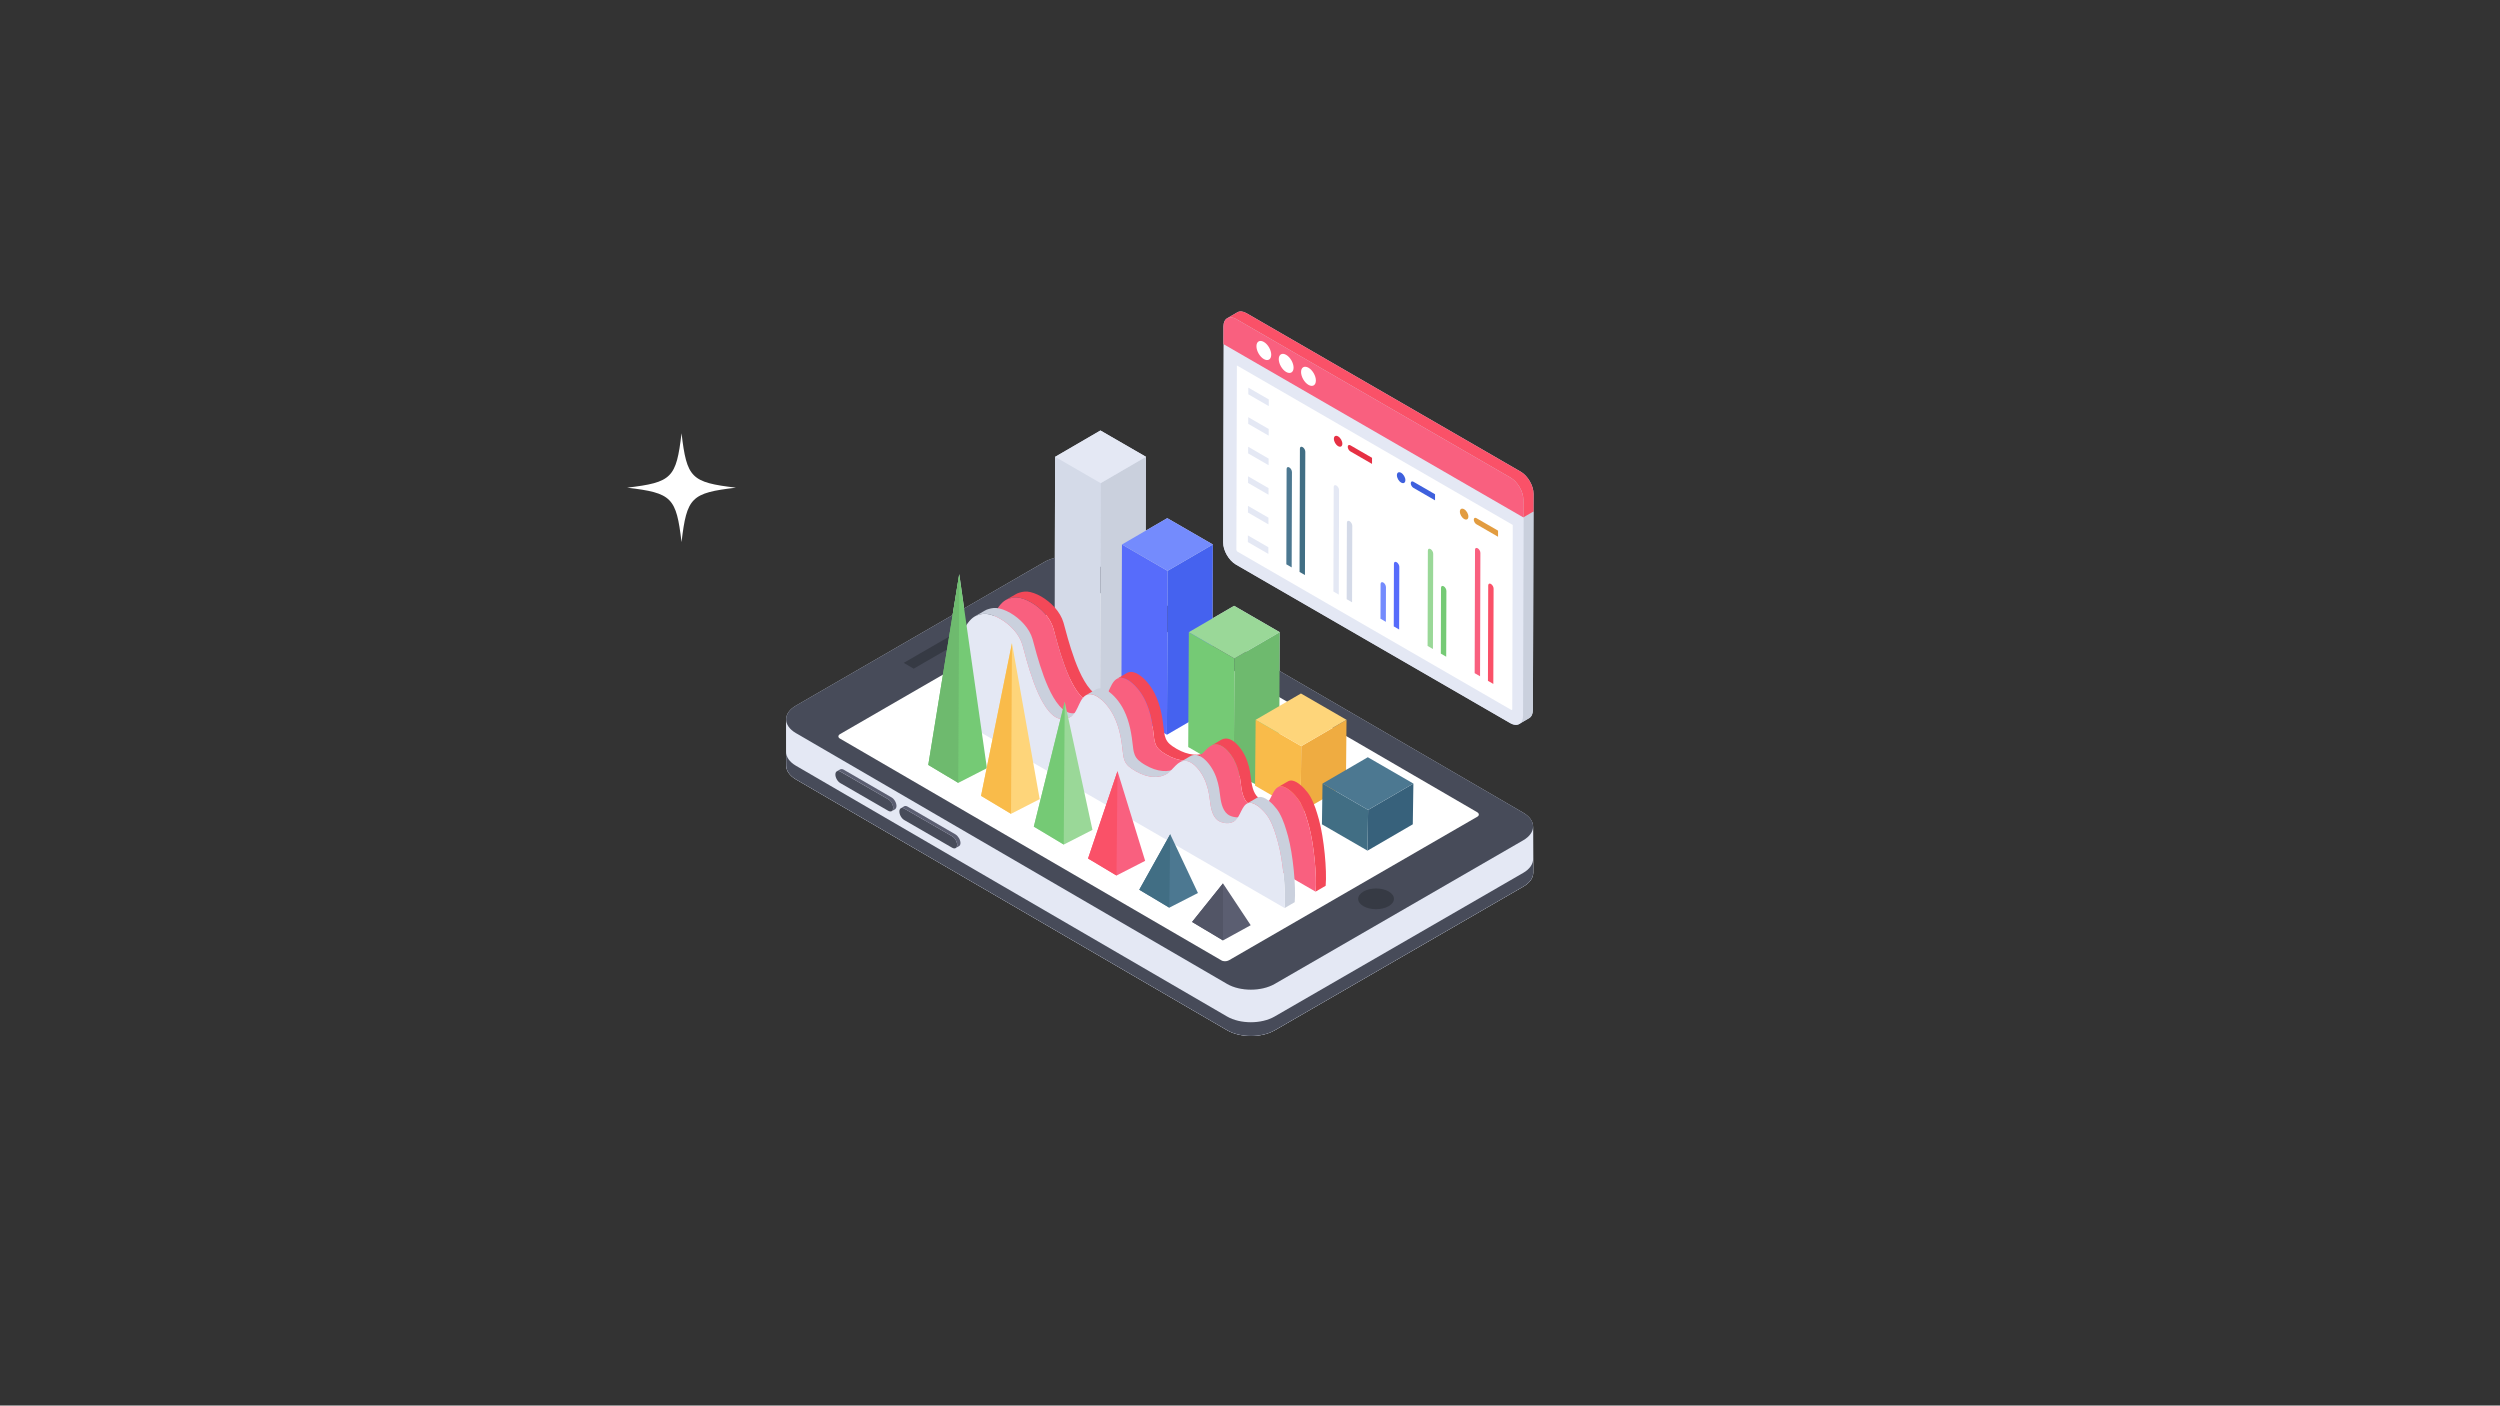 <svg xmlns="http://www.w3.org/2000/svg" xmlns:xlink="http://www.w3.org/1999/xlink" width="1366" zoomAndPan="magnify" viewBox="0 0 1024.5 576" height="768" preserveAspectRatio="xMidYMid meet" version="1.0"><rect x="0" y="0" width="1024.5" height="576" fill="#333333" stroke="none"/><defs><clipPath id="d20722147a"><path d="M 256.988 177.547 L 301.969 177.547 L 301.969 222.527 L 256.988 222.527 Z M 256.988 177.547 " clip-rule="nonzero"/></clipPath><clipPath id="e35201938e"><path d="M 501 127.184 L 629 127.184 L 629 298 L 501 298 Z M 501 127.184 " clip-rule="nonzero"/></clipPath><clipPath id="5344ad5d91"><path d="M 502 127.184 L 629 127.184 L 629 213 L 502 213 Z M 502 127.184 " clip-rule="nonzero"/></clipPath></defs><g clip-path="url(#d20722147a)"><path fill="#ffffff" d="M 279.293 177.547 C 277.117 195.914 275.355 197.676 256.988 199.848 C 257.027 199.855 257.066 199.859 257.102 199.863 L 257.105 199.863 C 275.363 202.031 277.121 203.824 279.293 222.152 C 281.465 203.785 283.227 202.023 301.594 199.848 C 283.227 197.676 281.465 195.914 279.293 177.547 Z M 279.293 177.547 " fill-opacity="1" fill-rule="nonzero"/></g><path fill="#d4dae8" d="M 628.312 357.656 C 628.312 359.742 626.926 361.777 624.199 363.332 L 522.391 422.207 C 517.008 425.32 508.301 425.32 502.918 422.207 L 326.199 319.406 C 323.547 317.852 322.207 315.812 322.207 313.777 L 322.156 308.148 C 322.156 308.246 322.18 308.316 322.18 308.414 L 322.156 294.809 C 322.133 292.75 323.496 290.688 326.227 289.133 L 390.371 252.055 L 393.098 235.289 L 395.109 249.324 L 428.055 230.262 C 429.32 229.543 430.758 229.016 432.266 228.609 L 432.383 187.219 L 450.949 176.418 L 469.613 187.195 L 469.516 217.469 L 478.344 212.344 L 497.008 223.121 L 496.914 253.398 L 505.742 248.27 L 524.426 259.074 L 524.355 274.953 L 624.246 333.059 C 626.926 334.641 628.266 336.652 628.266 338.688 Z M 628.312 357.656 " fill-opacity="1" fill-rule="nonzero"/><g clip-path="url(#e35201938e)"><path fill="#d4dae8" d="M 623.215 193.312 L 510.812 128.34 C 509.332 127.512 508.031 127.422 507.082 127.984 L 502.969 130.379 C 501.992 130.914 501.383 132.082 501.375 133.762 L 501.355 141 L 501.48 141.07 L 501.25 222.312 C 501.242 225.637 503.598 229.695 506.488 231.367 L 618.895 296.336 C 620.465 297.242 621.863 297.23 622.828 296.52 L 626.68 294.277 C 627.594 293.715 628.188 292.559 628.188 290.902 L 628.422 209.605 L 628.453 202.375 C 628.453 199.059 626.113 195 623.215 193.312 Z M 536.898 148.262 C 536.898 148.262 536.898 148.258 536.895 148.258 L 555.406 158.957 Z M 535.383 147.383 L 527.742 142.969 C 527.742 142.965 527.738 142.965 527.734 142.961 L 535.387 147.383 Z M 526.23 142.094 L 518.598 137.684 C 518.594 137.68 518.594 137.68 518.59 137.676 L 526.234 142.094 C 526.234 142.094 526.23 142.094 526.23 142.094 Z M 624.254 210.891 L 624.273 204.789 C 624.277 203.57 623.957 202.242 623.406 200.973 C 623.957 202.242 624.281 203.562 624.281 204.777 Z M 517.086 136.809 C 517.086 136.809 517.082 136.809 517.082 136.809 L 506.629 130.766 C 506.512 130.699 506.406 130.668 506.293 130.609 C 506.41 130.668 506.52 130.699 506.641 130.77 Z M 517.086 136.809 " fill-opacity="1" fill-rule="nonzero"/></g><path fill="#e4e8f4" d="M 322.145 294.816 L 322.203 313.781 C 322.203 315.812 323.539 317.844 326.203 319.41 L 502.918 422.195 C 508.309 425.328 517.004 425.328 522.398 422.195 L 624.203 363.348 C 626.93 361.777 628.32 359.746 628.32 357.656 L 628.262 338.695 C 628.262 340.727 626.93 342.816 624.203 344.383 L 522.34 403.234 C 516.945 406.367 508.25 406.367 502.859 403.234 L 326.145 300.445 C 323.48 298.879 322.145 296.848 322.145 294.816 Z M 322.145 294.816 " fill-opacity="1" fill-rule="nonzero"/><path fill="#474b59" d="M 322.145 308.148 L 322.203 313.781 C 322.203 315.812 323.539 317.844 326.203 319.41 L 502.918 422.195 C 508.309 425.328 517.004 425.328 522.398 422.195 L 624.203 363.344 C 626.93 361.777 628.32 359.746 628.32 357.656 L 628.262 352.027 C 628.262 354.059 626.93 356.148 624.203 357.715 L 522.34 416.566 C 516.945 419.699 508.25 419.699 502.859 416.566 L 326.145 313.781 C 323.48 312.211 322.145 310.18 322.145 308.148 Z M 322.145 308.148 " fill-opacity="1" fill-rule="nonzero"/><path fill="#474b59" d="M 326.234 289.121 C 320.828 292.246 320.801 297.293 326.168 300.418 L 502.875 403.219 C 508.246 406.34 516.953 406.34 522.355 403.219 L 624.188 344.363 C 629.594 341.238 629.621 336.191 624.25 333.066 L 447.543 230.266 C 442.176 227.145 433.469 227.145 428.062 230.266 Z M 326.234 289.121 " fill-opacity="1" fill-rule="nonzero"/><path fill="#ffffff" d="M 344.172 302.645 L 500.477 393.531 C 501.289 394.055 502.68 394.055 503.609 393.531 L 605.418 334.68 C 606.227 334.219 606.227 333.406 605.418 332.883 L 449.109 241.996 C 448.301 241.531 446.906 241.531 446.039 241.996 L 344.23 300.844 C 343.363 301.367 343.363 302.18 344.172 302.645 Z M 344.172 302.645 " fill-opacity="1" fill-rule="nonzero"/><path fill="#363a44" d="M 558.762 365.332 C 555.875 367 555.859 369.695 558.691 371.34 C 561.559 373.012 566.207 373.012 569.098 371.344 C 571.945 369.695 571.961 367 569.094 365.332 C 566.262 363.684 561.613 363.684 558.762 365.332 Z M 558.762 365.332 " fill-opacity="1" fill-rule="nonzero"/><path fill="#363a44" d="M 370.344 271.645 L 374.43 274.02 L 401.855 258.168 L 397.773 255.793 Z M 370.344 271.645 " fill-opacity="1" fill-rule="nonzero"/><path fill="#474b59" d="M 370.57 331.352 C 369.465 330.711 368.566 331.273 368.562 332.543 C 368.559 333.859 369.453 335.41 370.555 336.047 L 390.199 347.402 C 391.305 348.039 392.246 347.551 392.25 346.234 C 392.254 344.965 391.316 343.344 390.215 342.703 Z M 370.57 331.352 " fill-opacity="1" fill-rule="nonzero"/><path fill="#5b5e71" d="M 342.945 316.066 C 343.332 315.875 343.844 315.875 344.418 316.195 L 363.992 327.531 C 365.145 328.234 366.039 329.836 366.039 331.051 C 366.039 331.758 365.785 332.207 365.465 332.398 L 366.809 331.629 C 367.125 331.371 367.383 330.926 367.383 330.285 C 367.383 329.004 366.488 327.402 365.336 326.762 L 345.762 315.426 C 345.188 315.105 344.676 315.105 344.289 315.301 Z M 342.945 316.066 " fill-opacity="1" fill-rule="nonzero"/><path fill="#5b5e71" d="M 370.516 330.414 L 369.172 331.246 C 369.559 330.988 370.004 331.051 370.582 331.371 L 390.219 342.707 C 391.305 343.348 392.266 344.949 392.266 346.23 C 392.266 346.871 392.012 347.316 391.625 347.508 L 393.031 346.742 C 393.352 346.547 393.609 346.102 393.609 345.461 C 393.609 344.18 392.648 342.578 391.562 341.938 L 371.922 330.539 C 371.348 330.219 370.902 330.219 370.516 330.414 Z M 370.516 330.414 " fill-opacity="1" fill-rule="nonzero"/><path fill="#474b59" d="M 344.391 316.219 C 343.246 315.559 342.344 316.121 342.34 317.387 C 342.336 318.703 343.234 320.258 344.375 320.918 L 363.98 332.25 C 365.125 332.91 366.027 332.395 366.031 331.078 C 366.031 329.812 365.137 328.211 363.992 327.551 Z M 344.391 316.219 " fill-opacity="1" fill-rule="nonzero"/><path fill="#cad0dd" d="M 469.613 187.199 L 469.363 274.461 L 450.809 285.254 L 451.055 197.996 Z M 469.613 187.199 " fill-opacity="1" fill-rule="nonzero"/><path fill="#d4dae8" d="M 451.055 197.996 L 450.809 285.254 L 432.145 274.469 L 432.391 187.211 Z M 451.055 197.996 " fill-opacity="1" fill-rule="nonzero"/><path fill="#e4e8f4" d="M 469.613 187.199 L 451.055 197.996 L 432.391 187.211 L 450.953 176.414 Z M 469.613 187.199 " fill-opacity="1" fill-rule="nonzero"/><path fill="#4562ef" d="M 497.016 223.133 L 496.77 290.297 L 478.211 301.094 L 478.457 233.93 Z M 497.016 223.133 " fill-opacity="1" fill-rule="nonzero"/><path fill="#576cfb" d="M 478.457 233.93 L 478.211 301.094 L 459.531 290.297 L 459.777 223.133 Z M 478.457 233.93 " fill-opacity="1" fill-rule="nonzero"/><path fill="#748bfd" d="M 497.016 223.133 L 478.457 233.93 L 459.777 223.133 L 478.336 212.336 Z M 497.016 223.133 " fill-opacity="1" fill-rule="nonzero"/><path fill="#6eba6e" d="M 524.418 259.062 L 524.172 326.23 L 505.613 316.934 L 505.859 269.859 Z M 524.418 259.062 " fill-opacity="1" fill-rule="nonzero"/><path fill="#75ca75" d="M 505.859 269.859 L 505.613 316.934 L 486.934 306.137 L 487.18 259.062 Z M 505.859 269.859 " fill-opacity="1" fill-rule="nonzero"/><path fill="#9ad898" d="M 524.418 259.062 L 505.859 269.859 L 487.18 259.062 L 505.738 248.266 Z M 524.418 259.062 " fill-opacity="1" fill-rule="nonzero"/><path fill="#efac41" d="M 551.805 294.984 L 551.559 321.961 L 533 332.758 L 533.246 305.781 Z M 551.805 294.984 " fill-opacity="1" fill-rule="nonzero"/><path fill="#f9bb4a" d="M 533.246 305.781 L 533 332.758 L 514.316 321.961 L 514.566 294.984 Z M 533.246 305.781 " fill-opacity="1" fill-rule="nonzero"/><path fill="#fed57a" d="M 551.805 294.984 L 533.246 305.781 L 514.566 294.984 L 533.125 284.188 Z M 551.805 294.984 " fill-opacity="1" fill-rule="nonzero"/><path fill="#37617b" d="M 579.207 321.109 L 578.961 337.801 L 560.402 348.598 L 560.648 331.906 Z M 579.207 321.109 " fill-opacity="1" fill-rule="nonzero"/><path fill="#416e84" d="M 560.648 331.906 L 560.402 348.598 L 541.723 337.801 L 541.969 321.109 Z M 560.648 331.906 " fill-opacity="1" fill-rule="nonzero"/><path fill="#4c7891" d="M 579.207 321.109 L 560.648 331.906 L 541.969 321.109 L 560.527 310.312 Z M 579.207 321.109 " fill-opacity="1" fill-rule="nonzero"/><path fill="#f34858" d="M 525.355 322.281 C 525.902 322.332 526.543 322.59 527.207 322.973 C 529.27 324.16 531.594 326.629 532.875 328.906 C 534.582 331.922 535.484 335.199 536.387 338.379 C 538.449 345.883 539.707 359.012 539.113 365.398 L 543.258 362.988 C 543.828 356.602 542.57 343.473 540.531 335.969 C 539.629 332.789 538.703 329.535 537.023 326.52 C 535.742 324.242 533.391 321.746 531.352 320.559 C 530.688 320.18 530.047 319.941 529.48 319.871 C 528.816 319.801 528.246 319.941 527.77 320.227 L 523.648 322.613 C 524.121 322.355 524.668 322.211 525.355 322.281 Z M 525.355 322.281 " fill-opacity="1" fill-rule="nonzero"/><path fill="#f34858" d="M 462.172 278.645 C 464.758 280.141 467.484 283.391 469.168 286.785 C 471.59 291.703 472.301 296.781 472.848 301.578 C 472.988 303.027 473.203 304.711 474.148 306.113 C 474.766 307.039 475.574 307.656 476.355 308.227 C 476.926 308.605 477.473 308.965 478.039 309.273 C 482.688 311.977 487.359 312.43 490.656 310.508 L 494.781 308.094 C 491.484 310.02 486.812 309.566 482.164 306.863 C 481.594 306.551 481.047 306.195 480.504 305.816 C 479.695 305.246 478.914 304.629 478.297 303.727 C 477.348 302.301 477.109 300.641 476.969 299.191 C 476.422 294.371 475.711 289.293 473.293 284.375 C 471.633 280.98 468.902 277.727 466.293 276.234 C 465.109 275.543 463.922 275.211 462.902 275.402 C 462.477 275.473 462.121 275.617 461.789 275.805 L 457.641 278.215 C 457.973 278.027 458.355 277.883 458.758 277.812 C 459.801 277.621 460.965 277.953 462.172 278.645 Z M 462.172 278.645 " fill-opacity="1" fill-rule="nonzero"/><path fill="#f34858" d="M 412.105 245.902 C 412.367 245.785 412.602 245.641 412.863 245.547 C 414.074 245.094 415.355 244.762 416.777 244.832 C 418.508 244.977 420.57 245.711 422.637 246.898 C 426.547 249.152 430.414 253.07 431.695 257.629 C 433.215 262.973 437.84 282.867 445.309 287.164 C 447.137 288.234 449.152 288.352 451.309 287.094 L 455.457 284.684 C 453.273 285.941 451.281 285.824 449.457 284.777 C 441.984 280.457 437.359 260.562 435.844 255.219 C 434.539 250.66 430.672 246.766 426.758 244.488 C 424.695 243.301 422.633 242.566 420.922 242.422 C 419.477 242.352 418.195 242.684 416.988 243.137 C 416.727 243.254 416.488 243.371 416.25 243.516 Z M 412.105 245.902 " fill-opacity="1" fill-rule="nonzero"/><path fill="#f34858" d="M 499.977 305.426 C 500.238 305.52 500.477 305.641 500.738 305.781 C 502.801 306.969 504.793 309.508 506.074 312.121 C 507.496 315.09 508.137 318.152 508.469 321 C 508.801 323.801 509.297 327.41 511.527 329.289 C 511.742 329.453 511.957 329.594 512.145 329.738 C 512.523 329.953 512.902 330.094 513.309 330.234 C 515.156 330.855 516.914 330.734 518.266 329.953 L 522.387 327.539 C 521.035 328.324 519.305 328.441 517.43 327.824 C 517.051 327.684 516.672 327.539 516.293 327.328 C 516.078 327.207 515.863 327.066 515.652 326.875 C 513.422 325 512.922 321.391 512.59 318.59 C 512.285 315.766 511.641 312.68 510.195 309.711 C 508.914 307.121 506.922 304.582 504.859 303.371 C 504.621 303.23 504.363 303.109 504.125 303.016 C 502.605 302.398 501.375 302.609 500.305 303.254 L 496.656 305.402 C 497.605 304.973 498.676 304.902 499.977 305.426 Z M 499.977 305.426 " fill-opacity="1" fill-rule="nonzero"/><path fill="#f9607f" d="M 422.625 246.902 C 420.566 245.715 418.5 244.977 416.785 244.84 C 415.344 244.754 414.066 245.082 412.852 245.551 C 404.836 248.766 400.668 273.422 402.332 286.332 L 539.117 365.391 C 539.699 359.008 538.445 345.879 536.391 338.375 C 535.488 335.203 534.57 331.934 532.883 328.914 C 531.605 326.637 529.266 324.16 527.211 322.973 C 526.543 322.586 525.906 322.336 525.348 322.273 C 522.07 321.953 521.438 326.523 519.535 328.859 C 518.133 330.562 515.828 331.062 513.297 330.227 C 512.918 330.098 512.535 329.945 512.156 329.727 C 511.945 329.605 511.734 329.461 511.523 329.289 C 509.301 327.41 508.797 323.805 508.469 321 C 508.145 318.16 507.5 315.082 506.066 312.125 C 504.789 309.516 502.793 306.98 500.73 305.785 C 500.484 305.645 500.238 305.52 499.988 305.418 C 496.219 303.887 494.281 307.547 491.895 309.621 C 488.59 312.512 483.301 312.324 478.031 309.277 C 477.473 308.957 476.918 308.605 476.367 308.219 C 475.562 307.648 474.777 307.039 474.156 306.121 C 473.207 304.719 472.984 303.035 472.836 301.59 C 472.305 296.781 471.59 291.695 469.16 286.781 C 467.496 283.379 464.77 280.145 462.164 278.637 C 460.969 277.945 459.797 277.621 458.766 277.809 C 454.957 278.504 454.773 284.867 451.641 286.898 C 449.348 288.367 447.238 288.289 445.316 287.176 C 437.848 282.863 433.219 262.977 431.703 257.629 C 430.414 253.074 426.543 249.164 422.625 246.902 Z M 422.625 246.902 " fill-opacity="1" fill-rule="nonzero"/><path fill="#cad0dd" d="M 512.672 329.004 C 513.215 329.051 513.855 329.312 514.52 329.691 C 516.582 330.879 518.91 333.348 520.188 335.629 C 521.898 338.645 522.797 341.918 523.699 345.102 C 525.762 352.605 527.02 365.734 526.426 372.121 L 530.574 369.711 C 531.141 363.324 529.883 350.191 527.844 342.691 C 526.945 339.508 526.02 336.258 524.336 333.242 C 523.055 330.961 520.707 328.469 518.668 327.281 C 518.004 326.902 517.363 326.664 516.793 326.594 C 516.129 326.52 515.559 326.664 515.086 326.949 L 510.961 329.336 C 511.438 329.074 511.984 328.934 512.672 329.004 Z M 512.672 329.004 " fill-opacity="1" fill-rule="nonzero"/><path fill="#cad0dd" d="M 449.488 285.363 C 452.07 286.859 454.801 290.113 456.484 293.508 C 458.902 298.422 459.613 303.504 460.16 308.301 C 460.301 309.75 460.516 311.434 461.465 312.836 C 462.082 313.762 462.887 314.379 463.672 314.949 C 464.238 315.328 464.785 315.684 465.355 315.992 C 470.004 318.699 474.676 319.148 477.973 317.227 L 482.094 314.816 C 478.797 316.738 474.125 316.289 469.477 313.582 C 468.906 313.273 468.363 312.918 467.816 312.539 C 467.012 311.969 466.227 311.352 465.609 310.449 C 464.66 309.023 464.426 307.363 464.281 305.914 C 463.738 301.094 463.023 296.012 460.605 291.098 C 458.945 287.703 456.219 284.449 453.609 282.953 C 452.422 282.266 451.238 281.934 450.219 282.121 C 449.789 282.195 449.434 282.336 449.102 282.527 L 444.957 284.938 C 445.289 284.746 445.668 284.605 446.07 284.535 C 447.113 284.344 448.277 284.676 449.488 285.363 Z M 449.488 285.363 " fill-opacity="1" fill-rule="nonzero"/><path fill="#cad0dd" d="M 399.418 252.621 C 399.68 252.504 399.918 252.363 400.176 252.266 C 401.387 251.816 402.668 251.484 404.09 251.555 C 405.824 251.695 407.887 252.434 409.949 253.621 C 413.863 255.875 417.73 259.793 419.008 264.352 C 420.527 269.695 425.152 289.59 432.625 293.887 C 434.449 294.957 436.465 295.074 438.625 293.816 L 442.77 291.406 C 440.59 292.664 438.598 292.543 436.77 291.5 C 429.297 287.18 424.672 267.281 423.156 261.941 C 421.852 257.383 417.984 253.488 414.074 251.211 C 412.008 250.023 409.945 249.285 408.238 249.145 C 406.789 249.074 405.512 249.406 404.301 249.855 C 404.039 249.977 403.805 250.094 403.566 250.234 Z M 399.418 252.621 " fill-opacity="1" fill-rule="nonzero"/><path fill="#cad0dd" d="M 487.293 312.145 C 487.555 312.242 487.789 312.359 488.051 312.504 C 490.113 313.688 492.105 316.23 493.387 318.844 C 494.812 321.809 495.449 324.871 495.781 327.723 C 496.117 330.523 496.613 334.133 498.844 336.008 C 499.055 336.172 499.27 336.316 499.461 336.461 C 499.84 336.672 500.219 336.816 500.621 336.957 C 502.473 337.574 504.227 337.457 505.578 336.672 L 509.699 334.262 C 508.348 335.047 506.617 335.164 504.746 334.547 C 504.363 334.406 503.984 334.262 503.605 334.047 C 503.391 333.93 503.18 333.785 502.965 333.598 C 500.734 331.723 500.238 328.113 499.906 325.312 C 499.598 322.484 498.957 319.398 497.512 316.43 C 496.23 313.844 494.238 311.301 492.176 310.09 C 491.938 309.949 491.676 309.832 491.438 309.734 C 489.922 309.117 488.688 309.332 487.621 309.973 L 483.973 312.121 C 484.922 311.695 485.988 311.625 487.293 312.145 Z M 487.293 312.145 " fill-opacity="1" fill-rule="nonzero"/><path fill="#e4e8f4" d="M 409.938 253.621 C 407.883 252.434 405.816 251.699 404.098 251.559 C 402.656 251.477 401.383 251.805 400.168 252.27 C 392.148 255.488 387.984 280.141 389.648 293.055 L 526.434 372.109 C 527.012 365.73 525.762 352.602 523.703 345.094 C 522.801 341.922 521.887 338.652 520.195 335.637 C 518.918 333.355 516.582 330.883 514.527 329.695 C 513.859 329.309 513.223 329.059 512.66 328.996 C 509.387 328.672 508.75 333.242 506.848 335.582 C 505.449 337.285 503.141 337.781 500.609 336.949 C 500.23 336.816 499.852 336.664 499.469 336.445 C 499.262 336.324 499.051 336.184 498.84 336.012 C 496.613 334.133 496.109 330.523 495.785 327.719 C 495.457 324.879 494.812 321.805 493.383 318.848 C 492.102 316.234 490.105 313.699 488.043 312.508 C 487.797 312.363 487.551 312.242 487.305 312.141 C 483.531 310.605 481.594 314.266 479.207 316.344 C 475.906 319.23 470.613 319.043 465.344 315.996 C 464.789 315.676 464.234 315.324 463.68 314.941 C 462.879 314.371 462.09 313.758 461.473 312.844 C 460.52 311.438 460.297 309.758 460.148 308.312 C 459.617 303.5 458.902 298.414 456.477 293.504 C 454.812 290.102 452.082 286.863 449.477 285.359 C 448.281 284.668 447.109 284.34 446.078 284.527 C 442.27 285.223 442.086 291.59 438.957 293.617 C 436.664 295.086 434.551 295.008 432.629 293.898 C 425.164 289.582 420.535 269.695 419.016 264.352 C 417.727 259.797 413.855 255.887 409.938 253.621 Z M 409.938 253.621 " fill-opacity="1" fill-rule="nonzero"/><path fill="#75ca75" d="M 380.406 313.465 L 392.691 320.82 L 404.434 314.805 L 393.102 235.289 Z M 380.406 313.465 " fill-opacity="1" fill-rule="nonzero"/><path fill="#6eba6e" d="M 380.406 313.465 L 392.691 320.82 L 393.102 235.289 Z M 380.406 313.465 " fill-opacity="1" fill-rule="nonzero"/><path fill="#fed57a" d="M 402.031 326.148 L 414.32 333.504 L 426.062 327.488 L 414.703 263.578 Z M 402.031 326.148 " fill-opacity="1" fill-rule="nonzero"/><path fill="#9ad898" d="M 423.656 338.75 L 435.918 346.105 L 447.688 340.09 L 436.328 287.578 Z M 423.656 338.75 " fill-opacity="1" fill-rule="nonzero"/><path fill="#f9607f" d="M 445.887 351.816 L 457.543 358.789 L 469.285 352.773 L 457.953 316.008 Z M 445.887 351.816 " fill-opacity="1" fill-rule="nonzero"/><path fill="#4c7891" d="M 466.883 364.609 L 479.172 371.965 L 490.914 365.949 L 479.555 341.867 Z M 466.883 364.609 " fill-opacity="1" fill-rule="nonzero"/><path fill="#5b5e71" d="M 488.512 377.812 L 501.18 385.387 L 512.539 379.152 L 501.18 362.012 Z M 488.512 377.812 " fill-opacity="1" fill-rule="nonzero"/><path fill="#f9bb4a" d="M 402.031 326.148 L 414.32 333.504 L 414.703 263.578 Z M 402.031 326.148 " fill-opacity="1" fill-rule="nonzero"/><path fill="#75ca75" d="M 423.656 338.75 L 435.918 346.105 L 436.328 287.582 Z M 423.656 338.75 " fill-opacity="1" fill-rule="nonzero"/><path fill="#fa5168" d="M 445.887 351.816 L 457.543 358.789 L 457.953 316.008 Z M 445.887 351.816 " fill-opacity="1" fill-rule="nonzero"/><path fill="#416e84" d="M 466.883 364.609 L 479.172 371.965 L 479.555 341.867 Z M 466.883 364.609 " fill-opacity="1" fill-rule="nonzero"/><path fill="#525566" d="M 488.512 377.812 L 501.18 385.387 L 501.18 362.012 Z M 488.512 377.812 " fill-opacity="1" fill-rule="nonzero"/><path fill="#cad0dd" d="M 628.422 209.605 L 628.188 290.902 C 628.188 292.559 627.594 293.715 626.676 294.277 L 622.504 296.707 C 623.422 296.145 624.016 294.988 624.016 293.328 L 624.25 212.035 Z M 628.422 209.605 " fill-opacity="1" fill-rule="nonzero"/><path fill="#e4e8f4" d="M 624.379 212.027 L 624.148 293.34 C 624.137 296.668 621.77 297.996 618.895 296.336 L 506.488 231.367 C 503.598 229.695 501.242 225.637 501.25 222.312 L 501.48 141 Z M 624.379 212.027 " fill-opacity="1" fill-rule="nonzero"/><path fill="#ffffff" d="M 619.93 215.117 L 619.723 290.781 L 619.398 290.961 L 506.996 225.988 L 506.668 225.426 L 506.879 149.762 Z M 619.93 215.117 " fill-opacity="1" fill-rule="nonzero"/><g clip-path="url(#5344ad5d91)"><path fill="#fa5168" d="M 628.453 202.379 L 628.422 209.605 L 624.25 212.035 L 624.281 204.777 C 624.281 201.488 621.941 197.43 619.043 195.742 L 506.641 130.77 C 505.191 129.941 503.859 129.852 502.91 130.414 L 507.082 127.984 C 508.031 127.422 509.332 127.512 510.812 128.34 L 623.215 193.312 C 626.113 195 628.453 199.059 628.453 202.379 Z M 628.453 202.379 " fill-opacity="1" fill-rule="nonzero"/></g><path fill="#f9607f" d="M 619.039 195.734 C 621.945 197.414 624.281 201.488 624.273 204.789 L 624.254 212.027 L 501.355 141 L 501.375 133.762 C 501.387 130.457 503.738 129.094 506.629 130.766 Z M 619.039 195.734 " fill-opacity="1" fill-rule="nonzero"/><path fill="#e4e8f4" d="M 519.949 163.695 L 519.938 166.426 L 511.547 161.578 L 511.555 158.844 Z M 519.949 163.695 " fill-opacity="1" fill-rule="nonzero"/><path fill="#e4e8f4" d="M 519.914 175.801 L 519.906 178.535 L 511.516 173.688 L 511.523 170.953 Z M 519.914 175.801 " fill-opacity="1" fill-rule="nonzero"/><path fill="#e4e8f4" d="M 519.879 187.934 L 519.871 190.645 L 511.48 185.797 L 511.488 183.082 Z M 519.879 187.934 " fill-opacity="1" fill-rule="nonzero"/><path fill="#e4e8f4" d="M 519.844 200.043 L 519.836 202.754 L 511.445 197.902 L 511.453 195.191 Z M 519.844 200.043 " fill-opacity="1" fill-rule="nonzero"/><path fill="#e4e8f4" d="M 519.812 212.152 L 519.805 214.887 L 511.41 210.035 L 511.418 207.301 Z M 519.812 212.152 " fill-opacity="1" fill-rule="nonzero"/><path fill="#e4e8f4" d="M 519.777 224.262 L 519.77 226.992 L 511.375 222.145 L 511.383 219.41 Z M 519.777 224.262 " fill-opacity="1" fill-rule="nonzero"/><path fill="#4c7891" d="M 528.348 191.543 C 528.961 191.898 529.441 192.754 529.441 193.461 L 529.328 232.52 L 527.141 231.254 L 527.25 192.191 C 527.25 191.488 527.738 191.191 528.348 191.543 Z M 528.348 191.543 " fill-opacity="1" fill-rule="nonzero"/><path fill="#416e84" d="M 533.82 183.223 C 534.434 183.574 534.914 184.41 534.914 185.113 L 534.77 235.664 L 532.559 234.387 L 532.703 183.836 C 532.707 183.133 533.207 182.867 533.82 183.223 Z M 533.82 183.223 " fill-opacity="1" fill-rule="nonzero"/><path fill="#d4dae8" d="M 553.055 213.57 C 553.668 213.922 554.168 214.789 554.168 215.496 L 554.078 246.824 L 551.867 245.547 L 551.957 214.219 C 551.961 213.512 552.445 213.215 553.055 213.57 Z M 553.055 213.57 " fill-opacity="1" fill-rule="nonzero"/><path fill="#e4e8f4" d="M 547.648 198.957 C 548.262 199.312 548.762 200.176 548.758 200.859 L 548.637 243.68 L 546.43 242.402 L 546.551 199.582 C 546.551 198.898 547.035 198.602 547.648 198.957 Z M 547.648 198.957 " fill-opacity="1" fill-rule="nonzero"/><path fill="#748bfd" d="M 566.875 238.711 C 567.488 239.066 567.969 239.922 567.969 240.625 L 567.93 254.828 L 565.719 253.551 L 565.758 239.348 C 565.762 238.645 566.266 238.359 566.875 238.711 Z M 566.875 238.711 " fill-opacity="1" fill-rule="nonzero"/><path fill="#576cfb" d="M 572.348 230.387 C 572.941 230.73 573.441 231.574 573.441 232.281 L 573.367 257.973 L 571.16 256.695 L 571.23 231.004 C 571.234 230.301 571.734 230.035 572.348 230.387 Z M 572.348 230.387 " fill-opacity="1" fill-rule="nonzero"/><path fill="#9ad898" d="M 586.238 225.004 C 586.848 225.355 587.332 226.211 587.328 226.918 L 587.219 265.977 L 585.027 264.711 L 585.137 225.648 C 585.141 224.945 585.625 224.648 586.238 225.004 Z M 586.238 225.004 " fill-opacity="1" fill-rule="nonzero"/><path fill="#75ca75" d="M 591.641 240.254 C 592.254 240.609 592.738 241.465 592.734 242.168 L 592.656 269.121 L 590.449 267.844 L 590.523 240.895 C 590.527 240.188 591.031 239.902 591.641 240.254 Z M 591.641 240.254 " fill-opacity="1" fill-rule="nonzero"/><path fill="#fa5168" d="M 610.965 239.297 C 611.578 239.648 612.078 240.516 612.078 241.219 L 611.965 280.281 L 609.758 279.004 L 609.867 239.945 C 609.871 239.238 610.355 238.941 610.965 239.297 Z M 610.965 239.297 " fill-opacity="1" fill-rule="nonzero"/><path fill="#e29c40" d="M 613.91 217.465 L 613.902 219.965 L 605.027 214.836 C 604.434 214.492 603.953 213.656 603.957 212.973 C 603.957 212.27 604.441 211.992 605.035 212.336 Z M 613.91 217.465 " fill-opacity="1" fill-rule="nonzero"/><path fill="#f9607f" d="M 605.559 224.684 C 606.172 225.035 606.672 225.883 606.668 226.586 L 606.527 277.137 L 604.316 275.859 L 604.461 225.309 C 604.461 224.605 604.965 224.34 605.559 224.684 Z M 605.559 224.684 " fill-opacity="1" fill-rule="nonzero"/><path fill="#e29c40" d="M 600.008 208.684 C 600.973 209.242 601.75 210.59 601.746 211.676 C 601.742 212.809 600.961 213.234 599.996 212.676 C 599.031 212.117 598.254 210.793 598.258 209.66 C 598.262 208.57 599.043 208.125 600.008 208.684 Z M 600.008 208.684 " fill-opacity="1" fill-rule="nonzero"/><path fill="#3e60dd" d="M 588.086 202.539 L 588.078 205.039 L 579.203 199.91 C 578.609 199.566 578.129 198.73 578.129 198.047 C 578.133 197.344 578.617 197.066 579.211 197.41 Z M 588.086 202.539 " fill-opacity="1" fill-rule="nonzero"/><path fill="#3e60dd" d="M 574.184 193.758 C 575.148 194.312 575.926 195.66 575.922 196.75 C 575.918 197.883 575.137 198.309 574.172 197.75 C 573.203 197.191 572.445 195.875 572.449 194.746 C 572.453 193.656 573.219 193.199 574.184 193.758 Z M 574.184 193.758 " fill-opacity="1" fill-rule="nonzero"/><path fill="#e63044" d="M 562.262 187.613 L 562.254 190.113 L 553.398 184.996 C 552.785 184.641 552.305 183.805 552.305 183.121 C 552.309 182.418 552.793 182.141 553.406 182.496 Z M 562.262 187.613 " fill-opacity="1" fill-rule="nonzero"/><path fill="#e63044" d="M 548.375 178.84 C 549.324 179.387 550.102 180.738 550.098 181.824 C 550.094 182.957 549.312 183.383 548.363 182.836 C 547.379 182.266 546.621 180.949 546.625 179.82 C 546.629 178.73 547.391 178.273 548.375 178.84 Z M 548.375 178.84 " fill-opacity="1" fill-rule="nonzero"/><path fill="#ffffff" d="M 527.074 145.418 C 528.758 146.391 530.117 148.746 530.109 150.664 C 530.105 152.602 528.738 153.402 527.055 152.426 C 525.387 151.465 524.027 149.09 524.035 147.152 C 524.039 145.234 525.406 144.453 527.074 145.418 Z M 527.074 145.418 " fill-opacity="1" fill-rule="nonzero"/><path fill="#ffffff" d="M 536.23 150.711 C 537.918 151.688 539.258 154.031 539.25 155.945 C 539.246 157.887 537.898 158.695 536.211 157.723 C 534.527 156.746 533.172 154.371 533.176 152.434 C 533.18 150.516 534.547 149.738 536.23 150.711 Z M 536.23 150.711 " fill-opacity="1" fill-rule="nonzero"/><path fill="#ffffff" d="M 517.93 140.133 C 519.617 141.109 520.957 143.453 520.949 145.367 C 520.945 147.309 519.598 148.117 517.91 147.145 C 516.227 146.168 514.887 143.805 514.891 141.867 C 514.898 139.949 516.246 139.16 517.93 140.133 Z M 517.93 140.133 " fill-opacity="1" fill-rule="nonzero"/></svg>